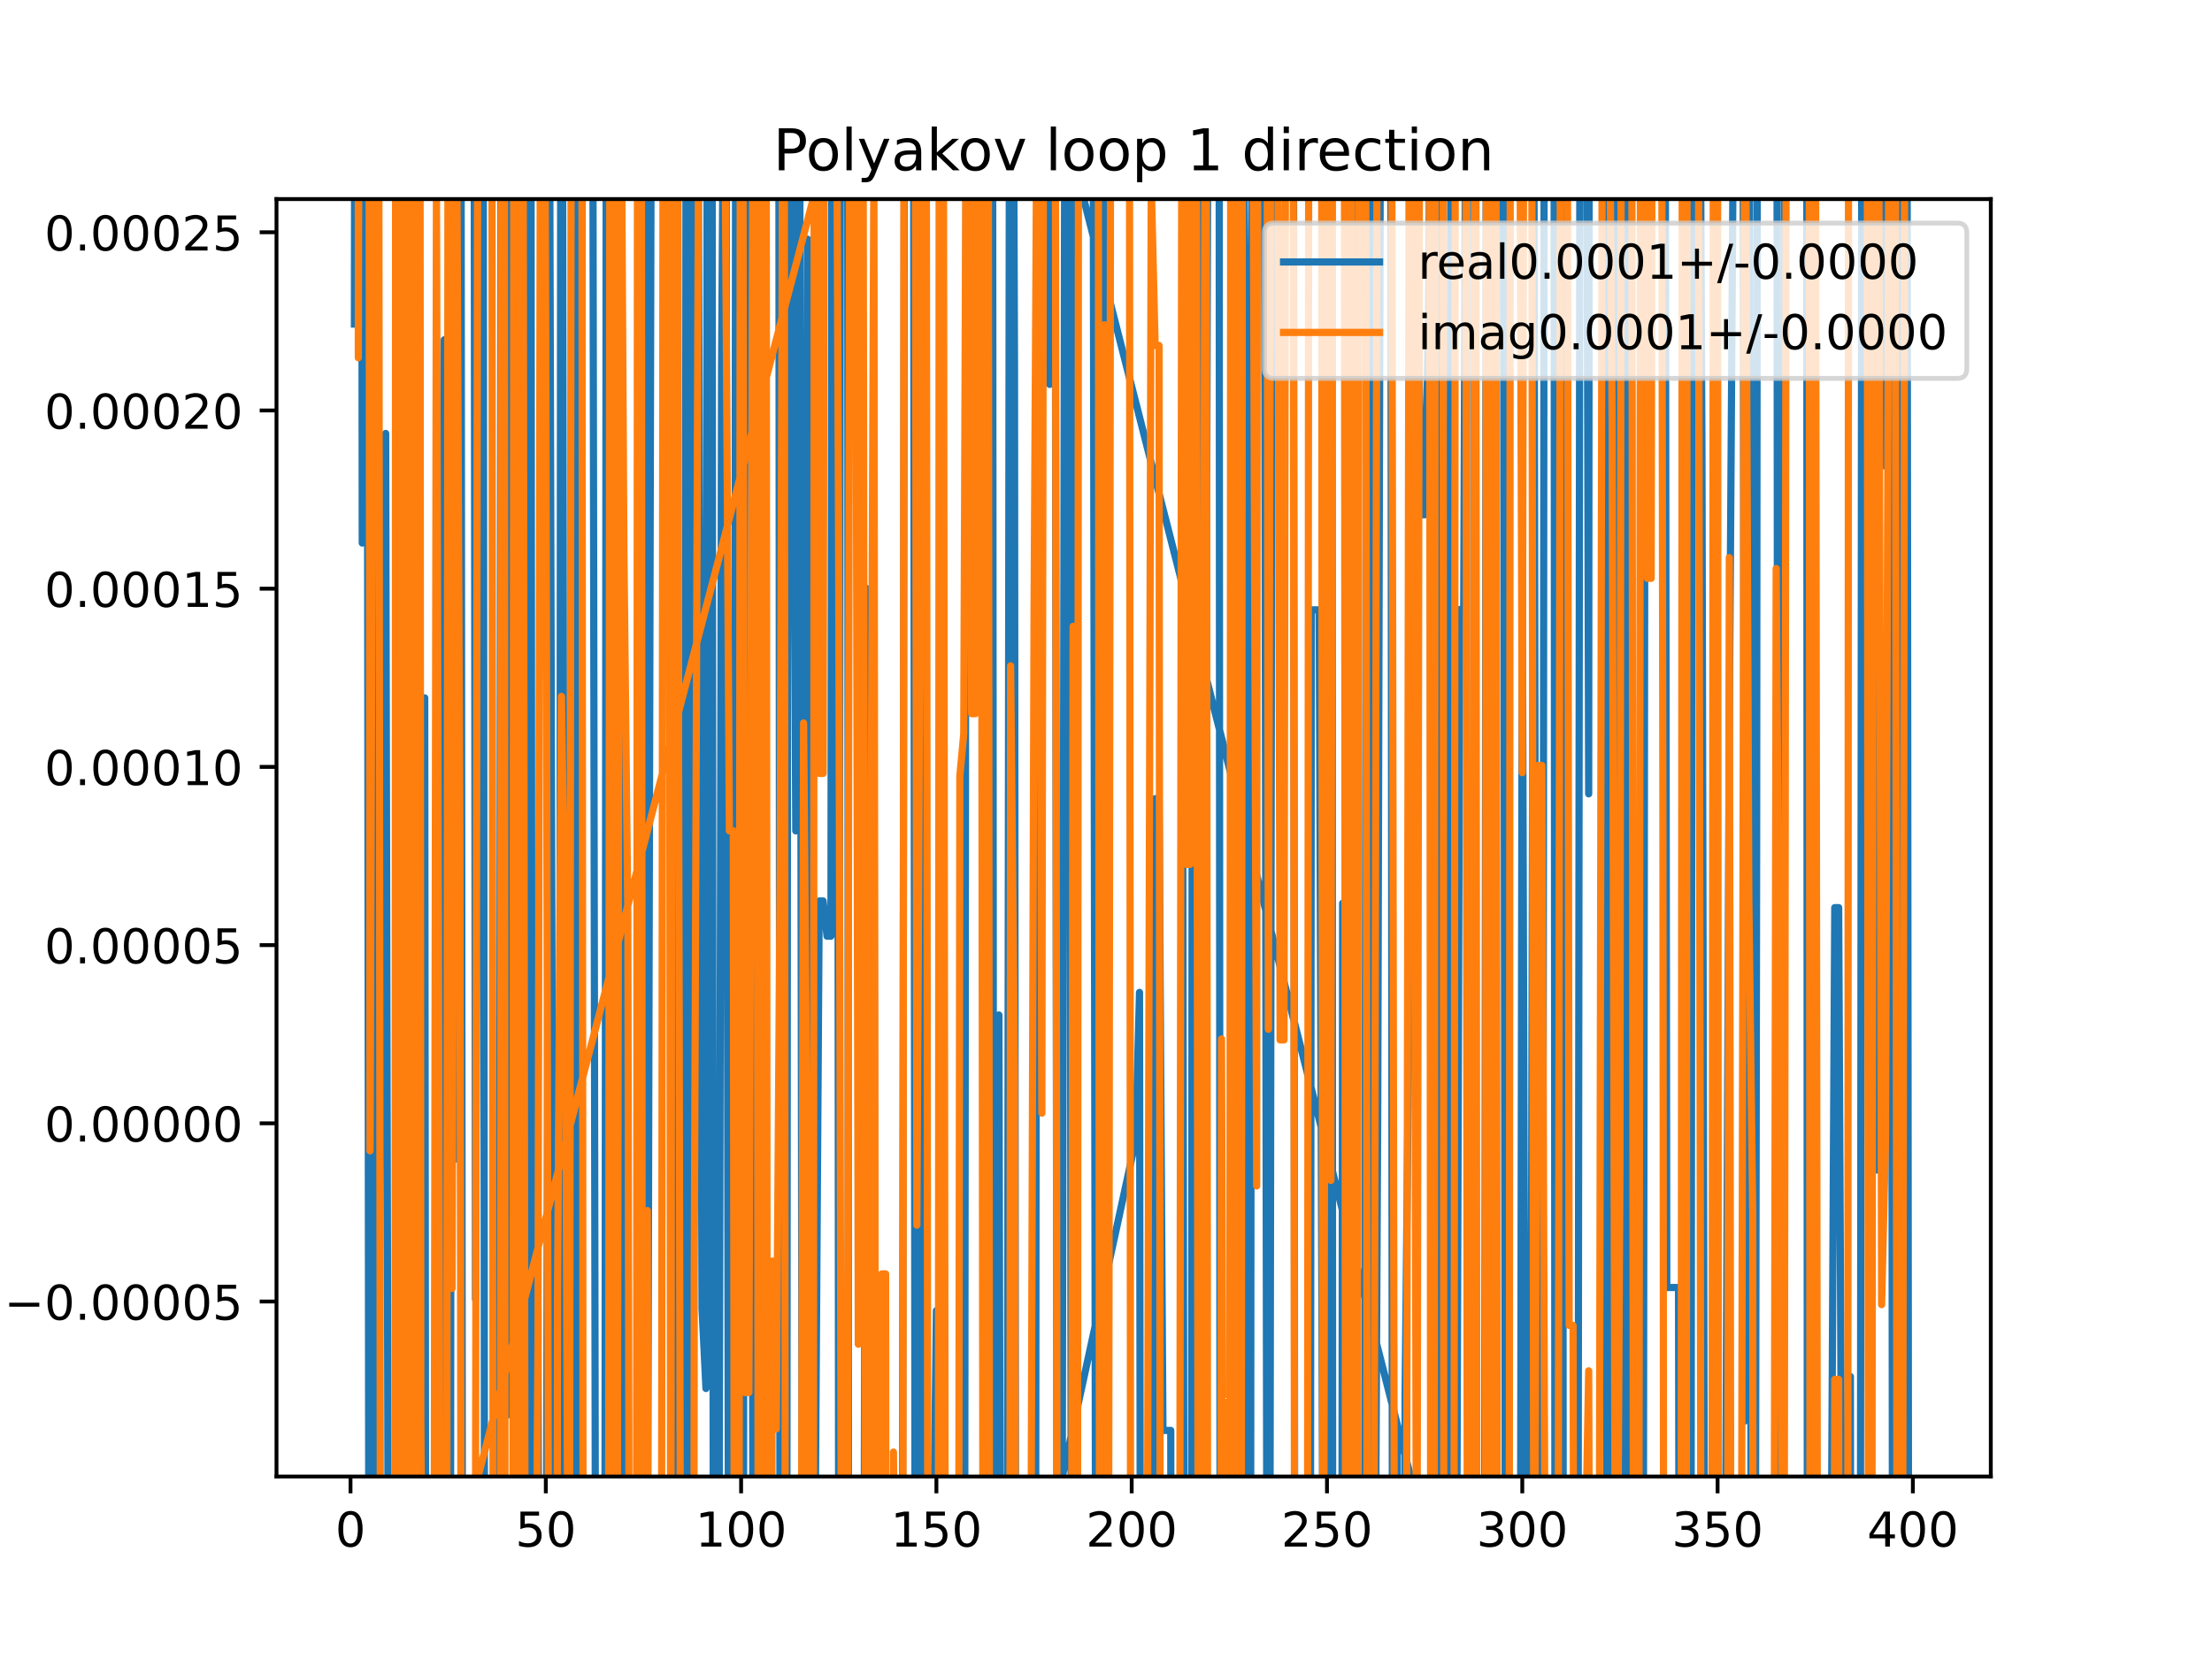 <?xml version="1.0" encoding="utf-8" standalone="no"?>
<!DOCTYPE svg PUBLIC "-//W3C//DTD SVG 1.1//EN"
  "http://www.w3.org/Graphics/SVG/1.1/DTD/svg11.dtd">
<!-- Created with matplotlib (https://matplotlib.org/) -->
<svg height="345.6pt" version="1.1" viewBox="0 0 460.8 345.6" width="460.8pt" xmlns="http://www.w3.org/2000/svg" xmlns:xlink="http://www.w3.org/1999/xlink">
 <defs>
  <style type="text/css">
*{stroke-linecap:butt;stroke-linejoin:round;}
  </style>
 </defs>
 <g id="figure_1">
  <g id="patch_1">
   <path d="M 0 345.6 
L 460.8 345.6 
L 460.8 0 
L 0 0 
z
" style="fill:#ffffff;"/>
  </g>
  <g id="axes_1">
   <g id="patch_2">
    <path d="M 57.6 307.584 
L 414.72 307.584 
L 414.72 41.472 
L 57.6 41.472 
z
" style="fill:#ffffff;"/>
   </g>
   <g id="matplotlib.axis_1">
    <g id="xtick_1">
     <g id="line2d_1">
      <defs>
       <path d="M 0 0 
L 0 3.5 
" id="mafe3b0a90d" style="stroke:#000000;stroke-width:0.8;"/>
      </defs>
      <g>
       <use style="stroke:#000000;stroke-width:0.8;" x="73.019" xlink:href="#mafe3b0a90d" y="307.584"/>
      </g>
     </g>
     <g id="text_1">
      <!-- 0 -->
      <defs>
       <path d="M 31.781 66.406 
Q 24.172 66.406 20.328 58.906 
Q 16.5 51.422 16.5 36.375 
Q 16.5 21.391 20.328 13.891 
Q 24.172 6.391 31.781 6.391 
Q 39.453 6.391 43.281 13.891 
Q 47.125 21.391 47.125 36.375 
Q 47.125 51.422 43.281 58.906 
Q 39.453 66.406 31.781 66.406 
z
M 31.781 74.219 
Q 44.047 74.219 50.516 64.516 
Q 56.984 54.828 56.984 36.375 
Q 56.984 17.969 50.516 8.266 
Q 44.047 -1.422 31.781 -1.422 
Q 19.531 -1.422 13.062 8.266 
Q 6.594 17.969 6.594 36.375 
Q 6.594 54.828 13.062 64.516 
Q 19.531 74.219 31.781 74.219 
z
" id="DejaVuSans-48"/>
      </defs>
      <g transform="translate(69.838 322.182)scale(0.1 -0.1)">
       <use xlink:href="#DejaVuSans-48"/>
      </g>
     </g>
    </g>
    <g id="xtick_2">
     <g id="line2d_2">
      <g>
       <use style="stroke:#000000;stroke-width:0.8;" x="113.703" xlink:href="#mafe3b0a90d" y="307.584"/>
      </g>
     </g>
     <g id="text_2">
      <!-- 50 -->
      <defs>
       <path d="M 10.797 72.906 
L 49.516 72.906 
L 49.516 64.594 
L 19.828 64.594 
L 19.828 46.734 
Q 21.969 47.469 24.109 47.828 
Q 26.266 48.188 28.422 48.188 
Q 40.625 48.188 47.75 41.5 
Q 54.891 34.812 54.891 23.391 
Q 54.891 11.625 47.562 5.094 
Q 40.234 -1.422 26.906 -1.422 
Q 22.312 -1.422 17.547 -0.641 
Q 12.797 0.141 7.719 1.703 
L 7.719 11.625 
Q 12.109 9.234 16.797 8.062 
Q 21.484 6.891 26.703 6.891 
Q 35.156 6.891 40.078 11.328 
Q 45.016 15.766 45.016 23.391 
Q 45.016 31 40.078 35.438 
Q 35.156 39.891 26.703 39.891 
Q 22.75 39.891 18.812 39.016 
Q 14.891 38.141 10.797 36.281 
z
" id="DejaVuSans-53"/>
      </defs>
      <g transform="translate(107.34 322.182)scale(0.1 -0.1)">
       <use xlink:href="#DejaVuSans-53"/>
       <use x="63.623" xlink:href="#DejaVuSans-48"/>
      </g>
     </g>
    </g>
    <g id="xtick_3">
     <g id="line2d_3">
      <g>
       <use style="stroke:#000000;stroke-width:0.8;" x="154.386" xlink:href="#mafe3b0a90d" y="307.584"/>
      </g>
     </g>
     <g id="text_3">
      <!-- 100 -->
      <defs>
       <path d="M 12.406 8.297 
L 28.516 8.297 
L 28.516 63.922 
L 10.984 60.406 
L 10.984 69.391 
L 28.422 72.906 
L 38.281 72.906 
L 38.281 8.297 
L 54.391 8.297 
L 54.391 0 
L 12.406 0 
z
" id="DejaVuSans-49"/>
      </defs>
      <g transform="translate(144.842 322.182)scale(0.1 -0.1)">
       <use xlink:href="#DejaVuSans-49"/>
       <use x="63.623" xlink:href="#DejaVuSans-48"/>
       <use x="127.246" xlink:href="#DejaVuSans-48"/>
      </g>
     </g>
    </g>
    <g id="xtick_4">
     <g id="line2d_4">
      <g>
       <use style="stroke:#000000;stroke-width:0.8;" x="195.07" xlink:href="#mafe3b0a90d" y="307.584"/>
      </g>
     </g>
     <g id="text_4">
      <!-- 150 -->
      <g transform="translate(185.526 322.182)scale(0.1 -0.1)">
       <use xlink:href="#DejaVuSans-49"/>
       <use x="63.623" xlink:href="#DejaVuSans-53"/>
       <use x="127.246" xlink:href="#DejaVuSans-48"/>
      </g>
     </g>
    </g>
    <g id="xtick_5">
     <g id="line2d_5">
      <g>
       <use style="stroke:#000000;stroke-width:0.8;" x="235.753" xlink:href="#mafe3b0a90d" y="307.584"/>
      </g>
     </g>
     <g id="text_5">
      <!-- 200 -->
      <defs>
       <path d="M 19.188 8.297 
L 53.609 8.297 
L 53.609 0 
L 7.328 0 
L 7.328 8.297 
Q 12.938 14.109 22.625 23.891 
Q 32.328 33.688 34.812 36.531 
Q 39.547 41.844 41.422 45.531 
Q 43.312 49.219 43.312 52.781 
Q 43.312 58.594 39.234 62.25 
Q 35.156 65.922 28.609 65.922 
Q 23.969 65.922 18.812 64.312 
Q 13.672 62.703 7.812 59.422 
L 7.812 69.391 
Q 13.766 71.781 18.938 73 
Q 24.125 74.219 28.422 74.219 
Q 39.75 74.219 46.484 68.547 
Q 53.219 62.891 53.219 53.422 
Q 53.219 48.922 51.531 44.891 
Q 49.859 40.875 45.406 35.406 
Q 44.188 33.984 37.641 27.219 
Q 31.109 20.453 19.188 8.297 
z
" id="DejaVuSans-50"/>
      </defs>
      <g transform="translate(226.209 322.182)scale(0.1 -0.1)">
       <use xlink:href="#DejaVuSans-50"/>
       <use x="63.623" xlink:href="#DejaVuSans-48"/>
       <use x="127.246" xlink:href="#DejaVuSans-48"/>
      </g>
     </g>
    </g>
    <g id="xtick_6">
     <g id="line2d_6">
      <g>
       <use style="stroke:#000000;stroke-width:0.8;" x="276.437" xlink:href="#mafe3b0a90d" y="307.584"/>
      </g>
     </g>
     <g id="text_6">
      <!-- 250 -->
      <g transform="translate(266.893 322.182)scale(0.1 -0.1)">
       <use xlink:href="#DejaVuSans-50"/>
       <use x="63.623" xlink:href="#DejaVuSans-53"/>
       <use x="127.246" xlink:href="#DejaVuSans-48"/>
      </g>
     </g>
    </g>
    <g id="xtick_7">
     <g id="line2d_7">
      <g>
       <use style="stroke:#000000;stroke-width:0.8;" x="317.12" xlink:href="#mafe3b0a90d" y="307.584"/>
      </g>
     </g>
     <g id="text_7">
      <!-- 300 -->
      <defs>
       <path d="M 40.578 39.312 
Q 47.656 37.797 51.625 33 
Q 55.609 28.219 55.609 21.188 
Q 55.609 10.406 48.188 4.484 
Q 40.766 -1.422 27.094 -1.422 
Q 22.516 -1.422 17.656 -0.516 
Q 12.797 0.391 7.625 2.203 
L 7.625 11.719 
Q 11.719 9.328 16.594 8.109 
Q 21.484 6.891 26.812 6.891 
Q 36.078 6.891 40.938 10.547 
Q 45.797 14.203 45.797 21.188 
Q 45.797 27.641 41.281 31.266 
Q 36.766 34.906 28.719 34.906 
L 20.219 34.906 
L 20.219 43.016 
L 29.109 43.016 
Q 36.375 43.016 40.234 45.922 
Q 44.094 48.828 44.094 54.297 
Q 44.094 59.906 40.109 62.906 
Q 36.141 65.922 28.719 65.922 
Q 24.656 65.922 20.016 65.031 
Q 15.375 64.156 9.812 62.312 
L 9.812 71.094 
Q 15.438 72.656 20.344 73.438 
Q 25.25 74.219 29.594 74.219 
Q 40.828 74.219 47.359 69.109 
Q 53.906 64.016 53.906 55.328 
Q 53.906 49.266 50.438 45.094 
Q 46.969 40.922 40.578 39.312 
z
" id="DejaVuSans-51"/>
      </defs>
      <g transform="translate(307.576 322.182)scale(0.1 -0.1)">
       <use xlink:href="#DejaVuSans-51"/>
       <use x="63.623" xlink:href="#DejaVuSans-48"/>
       <use x="127.246" xlink:href="#DejaVuSans-48"/>
      </g>
     </g>
    </g>
    <g id="xtick_8">
     <g id="line2d_8">
      <g>
       <use style="stroke:#000000;stroke-width:0.8;" x="357.804" xlink:href="#mafe3b0a90d" y="307.584"/>
      </g>
     </g>
     <g id="text_8">
      <!-- 350 -->
      <g transform="translate(348.26 322.182)scale(0.1 -0.1)">
       <use xlink:href="#DejaVuSans-51"/>
       <use x="63.623" xlink:href="#DejaVuSans-53"/>
       <use x="127.246" xlink:href="#DejaVuSans-48"/>
      </g>
     </g>
    </g>
    <g id="xtick_9">
     <g id="line2d_9">
      <g>
       <use style="stroke:#000000;stroke-width:0.8;" x="398.487" xlink:href="#mafe3b0a90d" y="307.584"/>
      </g>
     </g>
     <g id="text_9">
      <!-- 400 -->
      <defs>
       <path d="M 37.797 64.312 
L 12.891 25.391 
L 37.797 25.391 
z
M 35.203 72.906 
L 47.609 72.906 
L 47.609 25.391 
L 58.016 25.391 
L 58.016 17.188 
L 47.609 17.188 
L 47.609 0 
L 37.797 0 
L 37.797 17.188 
L 4.891 17.188 
L 4.891 26.703 
z
" id="DejaVuSans-52"/>
      </defs>
      <g transform="translate(388.944 322.182)scale(0.1 -0.1)">
       <use xlink:href="#DejaVuSans-52"/>
       <use x="63.623" xlink:href="#DejaVuSans-48"/>
       <use x="127.246" xlink:href="#DejaVuSans-48"/>
      </g>
     </g>
    </g>
   </g>
   <g id="matplotlib.axis_2">
    <g id="ytick_1">
     <g id="line2d_10">
      <defs>
       <path d="M 0 0 
L -3.5 0 
" id="m6a43d05a08" style="stroke:#000000;stroke-width:0.8;"/>
      </defs>
      <g>
       <use style="stroke:#000000;stroke-width:0.8;" x="57.6" xlink:href="#m6a43d05a08" y="271.129"/>
      </g>
     </g>
     <g id="text_10">
      <!-- −0.00005 -->
      <defs>
       <path d="M 10.594 35.5 
L 73.188 35.5 
L 73.188 27.203 
L 10.594 27.203 
z
" id="DejaVuSans-8722"/>
       <path d="M 10.688 12.406 
L 21 12.406 
L 21 0 
L 10.688 0 
z
" id="DejaVuSans-46"/>
      </defs>
      <g transform="translate(0.867 274.928)scale(0.1 -0.1)">
       <use xlink:href="#DejaVuSans-8722"/>
       <use x="83.789" xlink:href="#DejaVuSans-48"/>
       <use x="147.412" xlink:href="#DejaVuSans-46"/>
       <use x="179.199" xlink:href="#DejaVuSans-48"/>
       <use x="242.822" xlink:href="#DejaVuSans-48"/>
       <use x="306.445" xlink:href="#DejaVuSans-48"/>
       <use x="370.068" xlink:href="#DejaVuSans-48"/>
       <use x="433.691" xlink:href="#DejaVuSans-53"/>
      </g>
     </g>
    </g>
    <g id="ytick_2">
     <g id="line2d_11">
      <g>
       <use style="stroke:#000000;stroke-width:0.8;" x="57.6" xlink:href="#m6a43d05a08" y="234.005"/>
      </g>
     </g>
     <g id="text_11">
      <!-- 0.00000 -->
      <g transform="translate(9.247 237.804)scale(0.1 -0.1)">
       <use xlink:href="#DejaVuSans-48"/>
       <use x="63.623" xlink:href="#DejaVuSans-46"/>
       <use x="95.41" xlink:href="#DejaVuSans-48"/>
       <use x="159.033" xlink:href="#DejaVuSans-48"/>
       <use x="222.656" xlink:href="#DejaVuSans-48"/>
       <use x="286.279" xlink:href="#DejaVuSans-48"/>
       <use x="349.902" xlink:href="#DejaVuSans-48"/>
      </g>
     </g>
    </g>
    <g id="ytick_3">
     <g id="line2d_12">
      <g>
       <use style="stroke:#000000;stroke-width:0.8;" x="57.6" xlink:href="#m6a43d05a08" y="196.881"/>
      </g>
     </g>
     <g id="text_12">
      <!-- 0.00005 -->
      <g transform="translate(9.247 200.68)scale(0.1 -0.1)">
       <use xlink:href="#DejaVuSans-48"/>
       <use x="63.623" xlink:href="#DejaVuSans-46"/>
       <use x="95.41" xlink:href="#DejaVuSans-48"/>
       <use x="159.033" xlink:href="#DejaVuSans-48"/>
       <use x="222.656" xlink:href="#DejaVuSans-48"/>
       <use x="286.279" xlink:href="#DejaVuSans-48"/>
       <use x="349.902" xlink:href="#DejaVuSans-53"/>
      </g>
     </g>
    </g>
    <g id="ytick_4">
     <g id="line2d_13">
      <g>
       <use style="stroke:#000000;stroke-width:0.8;" x="57.6" xlink:href="#m6a43d05a08" y="159.757"/>
      </g>
     </g>
     <g id="text_13">
      <!-- 0.00010 -->
      <g transform="translate(9.247 163.556)scale(0.1 -0.1)">
       <use xlink:href="#DejaVuSans-48"/>
       <use x="63.623" xlink:href="#DejaVuSans-46"/>
       <use x="95.41" xlink:href="#DejaVuSans-48"/>
       <use x="159.033" xlink:href="#DejaVuSans-48"/>
       <use x="222.656" xlink:href="#DejaVuSans-48"/>
       <use x="286.279" xlink:href="#DejaVuSans-49"/>
       <use x="349.902" xlink:href="#DejaVuSans-48"/>
      </g>
     </g>
    </g>
    <g id="ytick_5">
     <g id="line2d_14">
      <g>
       <use style="stroke:#000000;stroke-width:0.8;" x="57.6" xlink:href="#m6a43d05a08" y="122.633"/>
      </g>
     </g>
     <g id="text_14">
      <!-- 0.00015 -->
      <g transform="translate(9.247 126.432)scale(0.1 -0.1)">
       <use xlink:href="#DejaVuSans-48"/>
       <use x="63.623" xlink:href="#DejaVuSans-46"/>
       <use x="95.41" xlink:href="#DejaVuSans-48"/>
       <use x="159.033" xlink:href="#DejaVuSans-48"/>
       <use x="222.656" xlink:href="#DejaVuSans-48"/>
       <use x="286.279" xlink:href="#DejaVuSans-49"/>
       <use x="349.902" xlink:href="#DejaVuSans-53"/>
      </g>
     </g>
    </g>
    <g id="ytick_6">
     <g id="line2d_15">
      <g>
       <use style="stroke:#000000;stroke-width:0.8;" x="57.6" xlink:href="#m6a43d05a08" y="85.509"/>
      </g>
     </g>
     <g id="text_15">
      <!-- 0.00020 -->
      <g transform="translate(9.247 89.308)scale(0.1 -0.1)">
       <use xlink:href="#DejaVuSans-48"/>
       <use x="63.623" xlink:href="#DejaVuSans-46"/>
       <use x="95.41" xlink:href="#DejaVuSans-48"/>
       <use x="159.033" xlink:href="#DejaVuSans-48"/>
       <use x="222.656" xlink:href="#DejaVuSans-48"/>
       <use x="286.279" xlink:href="#DejaVuSans-50"/>
       <use x="349.902" xlink:href="#DejaVuSans-48"/>
      </g>
     </g>
    </g>
    <g id="ytick_7">
     <g id="line2d_16">
      <g>
       <use style="stroke:#000000;stroke-width:0.8;" x="57.6" xlink:href="#m6a43d05a08" y="48.385"/>
      </g>
     </g>
     <g id="text_16">
      <!-- 0.00025 -->
      <g transform="translate(9.247 52.184)scale(0.1 -0.1)">
       <use xlink:href="#DejaVuSans-48"/>
       <use x="63.623" xlink:href="#DejaVuSans-46"/>
       <use x="95.41" xlink:href="#DejaVuSans-48"/>
       <use x="159.033" xlink:href="#DejaVuSans-48"/>
       <use x="222.656" xlink:href="#DejaVuSans-48"/>
       <use x="286.279" xlink:href="#DejaVuSans-50"/>
       <use x="349.902" xlink:href="#DejaVuSans-53"/>
      </g>
     </g>
    </g>
   </g>
   <g id="line2d_17">
    <path clip-path="url(#p2691bdb5c5)" d="M 73.833 67.513 
L 73.909 -1 
M 75.34 -1 
L 75.46 113.124 
L 75.81 -1 
M 76.449 -1 
L 76.85 346.6 
M 77.249 346.6 
L 77.523 -1 
M 78.333 -1 
L 78.647 346.6 
M 78.904 346.6 
L 79.528 96.664 
L 80.342 90.29 
L 80.9 346.6 
M 84.165 346.6 
L 84.41 241.513 
L 84.812 346.6 
M 85.365 346.6 
L 85.82 -1 
M 86.393 -1 
L 86.851 213.85 
L 87.665 275.052 
L 88.479 145.379 
L 88.684 346.6 
M 90.609 346.6 
L 90.92 177.203 
L 91.733 250.861 
L 92.547 70.779 
L 92.809 346.6 
M 93.84 346.6 
L 94.126 -1 
M 94.335 -1 
L 94.988 241.433 
L 95.384 -1 
M 96.031 -1 
L 96.342 346.6 
M 212.788 346.6 
L 236.567 237.632 
L 237.381 206.732 
L 237.564 346.6 
M 240.079 346.6 
L 240.635 166.38 
L 241.449 166.38 
L 242.263 297.981 
L 243.89 297.981 
L 243.963 346.6 
M 246.092 346.6 
L 246.331 135.056 
L 246.674 346.6 
M 248.197 346.6 
L 248.483 -1 
M 249.675 -1 
L 249.945 346.6 
M 251.015 346.6 
L 251.213 158.605 
L 251.691 -1 
M 253.961 -1 
L 254.166 346.6 
M 256.139 346.6 
L 256.714 -1 
M 258.606 -1 
L 259.35 59.954 
L 259.662 346.6 
M 260.518 346.6 
L 260.786 -1 
M 263.36 -1 
L 263.933 346.6 
M 264.522 346.6 
L 265.045 23.346 
L 265.859 23.346 
L 266.673 4.024 
L 267.486 4.024 
L 267.495 -1 
M 269.448 -1 
L 269.716 346.6 
M 272.976 346.6 
L 273.182 127.046 
L 274.809 127.046 
L 275.663 346.6 
M 276.746 346.6 
L 276.967 -1 
M 277.461 -1 
L 277.626 346.6 
M 279.536 346.6 
L 279.691 188.166 
L 280.238 346.6 
M 281.86 346.6 
L 282.112 -1 
M 282.168 -1 
L 282.607 346.6 
M 284.25 346.6 
L 284.716 -1 
M 285.833 -1 
L 286.157 346.6 
M 286.433 346.6 
L 287.014 229.905 
L 287.62 -1 
M 289.691 -1 
L 290.087 346.6 
M 290.9 346.6 
L 291.083 300.487 
L 291.12 346.6 
M 292.666 346.6 
L 292.71 290.326 
L 293.524 210.649 
L 294.337 210.649 
L 295.151 32.095 
L 295.965 107.235 
L 296.778 107.235 
L 297.592 66.865 
L 298.029 -1 
M 298.452 -1 
L 298.727 346.6 
M 299.663 346.6 
L 299.911 -1 
M 300.246 -1 
L 300.677 346.6 
M 301.563 346.6 
L 301.66 328.001 
L 302.284 -1 
M 302.642 -1 
L 303.226 346.6 
M 303.405 346.6 
L 304.101 126.972 
L 304.915 126.972 
L 305.383 -1 
M 306.92 -1 
L 307.158 346.6 
M 309.269 346.6 
L 309.631 -1 
M 309.893 -1 
L 310.102 346.6 
M 311.303 346.6 
L 311.425 197.575 
L 311.825 -1 
M 313.153 -1 
L 313.596 346.6 
M 316.716 346.6 
L 317.12 117.325 
L 317.813 346.6 
M 318.84 346.6 
L 319.561 34.597 
L 320.102 346.6 
M 321.348 346.6 
L 321.7 -1 
M 323.732 -1 
L 323.93 346.6 
M 324.93 346.6 
L 325.118 -1 
M 325.428 -1 
L 325.66 346.6 
M 328.727 346.6 
L 329.151 -1 
M 330.514 -1 
L 330.953 165.371 
L 331.076 -1 
M 334.525 -1 
L 334.765 346.6 
M 335.221 346.6 
L 335.407 -1 
M 336.855 -1 
L 337.037 346.6 
M 337.906 346.6 
L 338.095 -1 
M 339.263 -1 
L 339.445 346.6 
M 342.3 346.6 
L 342.344 326.509 
L 342.781 -1 
M 346.882 -1 
L 347.226 268.21 
L 349.667 268.21 
L 349.8 346.6 
M 352.267 346.6 
L 352.581 -1 
M 354.113 -1 
L 354.549 93.963 
L 355.107 346.6 
M 357.741 346.6 
L 357.804 320.149 
L 357.855 346.6 
M 359.398 346.6 
L 359.431 329.594 
L 360.245 152.027 
L 361.058 28.883 
L 361.138 -1 
M 363.084 -1 
L 363.499 296.017 
L 364.087 -1 
M 364.432 -1 
L 364.793 346.6 
M 365.66 346.6 
L 365.94 177.179 
L 366.092 -1 
M 370.166 -1 
L 370.418 346.6 
M 371.451 346.6 
L 371.796 -1 
M 376.371 -1 
L 376.505 346.6 
M 378.94 346.6 
L 378.959 341.378 
L 381.4 341.378 
L 382.214 189.072 
L 383.028 189.072 
L 383.788 346.6 
M 384.782 346.6 
L 385.469 286.752 
L 385.553 346.6 
M 387.549 346.6 
L 387.853 -1 
M 390.076 -1 
L 390.351 243.728 
L 391.164 243.728 
L 391.592 -1 
M 392.541 -1 
L 392.792 97.132 
L 393.001 -1 
M 393.896 -1 
L 394.252 346.6 
M 394.92 346.6 
L 395.233 245.623 
L 396.046 283.298 
L 396.379 -1 
M 397.263 -1 
L 397.603 346.6 
M 303.834 346.6 
L 214.896 -1 
M 98.753 -1 
L 99.057 270.639 
L 99.87 38.334 
L 100.684 38.334 
L 100.94 346.6 
M 103.043 346.6 
L 103.125 271.498 
L 103.53 346.6 
M 104.018 346.6 
L 104.383 -1 
M 105.194 -1 
L 105.566 294.91 
L 105.98 -1 
M 107.529 -1 
L 107.74 346.6 
M 109.891 346.6 
L 110.258 -1 
M 110.598 -1 
L 110.889 346.6 
M 111.96 346.6 
L 112.075 272.749 
L 112.188 346.6 
M 113.787 346.6 
L 114.516 30.306 
L 115.394 346.6 
M 116.516 346.6 
L 116.834 -1 
M 117.158 -1 
L 117.677 346.6 
M 119.352 346.6 
L 120.017 -1 
M 120.387 -1 
L 120.976 346.6 
M 121.048 346.6 
L 121.309 -1 
M 123.461 -1 
L 124.071 346.6 
M 126.008 346.6 
L 126.302 -1 
M 127.204 -1 
L 127.535 339.178 
L 127.854 -1 
M 129.464 -1 
L 129.955 346.6 
M 131.412 346.6 
L 131.603 315.858 
L 132.417 315.858 
L 132.602 346.6 
M 133.354 346.6 
L 133.763 -1 
M 134.374 -1 
L 134.855 346.6 
M 134.864 346.6 
L 135.672 14.999 
L 136.485 14.999 
L 137.299 21.335 
L 137.332 -1 
M 140.178 -1 
L 140.513 346.6 
M 142.601 346.6 
L 142.937 -1 
M 143.107 -1 
L 143.754 346.6 
M 143.831 346.6 
L 144.102 -1 
M 145.408 -1 
L 145.436 22.133 
L 146.249 272.689 
L 147.063 289.245 
L 147.328 -1 
M 148.334 -1 
L 148.599 346.6 
M 149.755 346.6 
L 150.318 76.789 
L 150.813 -1 
M 151.213 -1 
L 151.778 346.6 
M 152.877 346.6 
L 153.275 -1 
M 153.704 -1 
L 153.881 346.6 
M 154.884 346.6 
L 155.057 -1 
M 156.399 -1 
L 156.827 314.92 
L 157.641 314.92 
L 158.151 -1 
M 158.804 -1 
L 159.268 247.972 
L 159.547 -1 
M 162.235 -1 
L 162.498 346.6 
M 163.907 346.6 
L 164.15 10.446 
L 164.964 10.446 
L 165.777 173.096 
L 166.591 19.439 
L 167.155 346.6 
M 167.672 346.6 
L 168.219 49.821 
L 168.455 346.6 
M 169.811 346.6 
L 169.846 314.083 
L 170.66 187.685 
L 171.473 187.685 
L 172.287 195.024 
L 173.101 195.024 
L 173.31 -1 
M 174.417 -1 
L 174.726 346.6 
M 174.73 346.6 
L 175.08 -1 
M 176.581 -1 
L 176.752 346.6 
M 179.985 346.6 
L 180.424 122.532 
L 180.828 346.6 
M 181.669 346.6 
L 182.051 146.175 
L 182.376 346.6 
M 185.305 346.6 
L 185.306 346.342 
L 185.306 346.6 
M 187.987 346.6 
L 188.424 -1 
M 190.295 -1 
L 190.641 346.6 
M 191.372 346.6 
L 191.728 -1 
M 191.934 -1 
L 192.426 346.6 
M 194.249 346.6 
L 194.256 342.54 
L 195.07 273.027 
L 195.319 346.6 
M 200.949 346.6 
L 201.291 -1 
M 205.262 -1 
L 205.647 177.962 
L 205.885 -1 
M 206.77 -1 
L 207.019 346.6 
M 207.865 346.6 
L 208.088 211.442 
L 208.411 346.6 
M 209.825 346.6 
L 210.311 -1 
M 211.073 -1 
L 211.343 76.864 
L 211.563 346.6 
M 215.732 346.6 
L 216.046 -1 
M 218.289 -1 
L 218.666 80.081 
L 218.862 -1 
M 219.791 -1 
L 220.213 346.6 
M 221.224 346.6 
L 221.843 -1 
M 222.784 -1 
L 223.18 346.6 
M 223.777 346.6 
L 224.023 -1 
M 227.691 -1 
L 228.253 346.6 
M 228.535 346.6 
L 228.867 -1 
M 229.572 -1 
L 229.861 346.6 
M 230.501 346.6 
L 231.161 -1 
M 233.267 -1 
L 233.312 29.294 
L 233.391 -1 
M 235.663 -1 
L 235.753 34.062 
L 235.753 34.062 
" style="fill:none;stroke:#1f77b4;stroke-linecap:square;stroke-width:1.5;"/>
   </g>
   <g id="line2d_18">
    <path clip-path="url(#p2691bdb5c5)" d="M 74.633 -1 
L 74.646 74.528 
L 74.798 -1 
M 76.87 -1 
L 77.087 239.736 
L 77.908 -1 
M 78.89 -1 
L 79.258 346.6 
M 82.283 346.6 
L 82.423 -1 
M 83.223 -1 
L 83.394 346.6 
M 84.086 346.6 
L 84.41 72.712 
L 84.938 -1 
M 85.267 -1 
L 85.641 346.6 
M 86.202 346.6 
L 86.356 -1 
M 87.494 -1 
L 87.665 295.597 
L 87.982 346.6 
M 90.412 346.6 
L 90.92 37.607 
L 91.723 346.6 
M 93.067 346.6 
L 93.338 -1 
M 93.44 -1 
L 94.174 268.409 
L 94.97 -1 
M 95.016 -1 
L 95.802 174.686 
L 96.062 346.6 
M 236.072 346.6 
L 236.567 344.845 
L 236.679 346.6 
M 238.99 346.6 
L 239.008 334.165 
L 239.822 37.763 
L 240.635 71.975 
L 241.449 71.975 
L 241.697 346.6 
M 245.747 346.6 
L 246.218 -1 
M 246.587 -1 
L 247.145 180.063 
L 247.958 180.063 
L 248.225 -1 
M 249.203 -1 
L 249.586 328.268 
L 250.399 319.146 
L 251.07 -1 
M 251.274 -1 
L 251.583 346.6 
M 254.279 346.6 
L 254.468 216.442 
L 254.901 346.6 
M 256.184 346.6 
L 256.396 -1 
M 257.38 -1 
L 257.575 346.6 
M 258.57 346.6 
L 258.833 -1 
M 260.966 -1 
L 260.977 6 
L 261.791 247.06 
L 261.936 -1 
M 263.955 -1 
L 264.232 214.417 
L 264.763 -1 
M 266.139 -1 
L 266.673 216.638 
L 267.486 216.638 
L 267.832 -1 
M 269.388 -1 
L 269.68 346.6 
M 272.372 346.6 
L 272.646 -1 
M 275.306 -1 
L 275.561 346.6 
M 275.752 346.6 
L 276.282 -1 
M 276.673 -1 
L 277.25 245.913 
L 277.595 -1 
M 280.052 -1 
L 280.302 346.6 
M 280.761 346.6 
L 281.076 -1 
M 281.499 -1 
L 281.733 346.6 
M 282.702 346.6 
L 283.137 -1 
M 284.421 -1 
L 284.573 69.215 
L 284.794 346.6 
M 286.2 346.6 
L 286.201 345.736 
L 286.93 -1 
M 289.883 -1 
L 290.494 346.6 
M 292.978 346.6 
L 293.524 39.976 
L 294.337 39.976 
L 295.109 346.6 
M 295.178 346.6 
L 295.734 -1 
M 297.792 -1 
L 298.047 346.6 
M 298.762 346.6 
L 299.015 -1 
M 300.614 -1 
L 300.78 346.6 
M 302.882 346.6 
L 303.184 -1 
M 305.355 -1 
L 305.678 346.6 
M 306.784 346.6 
L 307.194 -1 
M 307.442 -1 
L 307.659 346.6 
M 309.444 346.6 
L 309.641 -1 
M 310.069 -1 
L 310.411 346.6 
M 310.816 346.6 
L 311.166 -1 
M 311.627 -1 
L 311.901 346.6 
M 314.402 346.6 
L 314.635 -1 
M 316.543 -1 
L 317.12 160.953 
L 317.45 -1 
M 319.067 -1 
L 319.534 346.6 
M 319.641 346.6 
L 320.375 159.456 
L 321.189 159.456 
L 321.938 346.6 
M 324.579 346.6 
L 325.093 -1 
M 326.485 -1 
L 326.884 276.108 
L 327.698 276.108 
L 327.83 346.6 
M 329.292 346.6 
L 329.325 331.246 
L 330.139 331.246 
L 330.953 285.569 
L 331.155 346.6 
M 333.128 346.6 
L 333.821 -1 
M 335.131 -1 
L 335.835 87.667 
L 336.516 346.6 
M 336.914 346.6 
L 337.462 243.061 
L 337.741 -1 
M 339.923 -1 
L 340.276 346.6 
M 341.37 346.6 
L 341.53 240.621 
L 341.765 -1 
M 343.02 -1 
L 343.158 120.474 
L 343.971 120.474 
L 344.188 -1 
M 346.137 -1 
L 346.412 170.289 
L 346.571 346.6 
M 350.205 346.6 
L 350.461 -1 
M 350.542 -1 
L 351.294 330.722 
L 351.463 -1 
M 353.783 -1 
L 354.35 346.6 
M 356.633 346.6 
L 356.938 -1 
M 357.568 -1 
L 357.804 23.466 
L 357.978 346.6 
M 359.872 346.6 
L 360.245 116.163 
L 360.587 346.6 
M 362.753 346.6 
L 363.474 -1 
M 363.55 -1 
L 364.313 187.218 
L 365.127 252.943 
L 365.194 346.6 
M 369.567 346.6 
L 370.009 118.437 
L 370.822 233.817 
L 371.494 346.6 
M 371.667 346.6 
L 372.122 -1 
M 376.906 -1 
L 377.05 346.6 
M 377.857 346.6 
L 378.125 -1 
M 378.179 -1 
L 378.613 346.6 
M 382.071 346.6 
L 382.214 287.346 
L 383.028 287.346 
L 383.103 346.6 
M 384.926 346.6 
L 385.089 -1 
M 388.973 -1 
L 389.229 346.6 
M 389.947 346.6 
L 390.288 -1 
M 391.318 -1 
L 391.978 271.782 
L 392.792 236.802 
L 393.587 -1 
M 394.773 -1 
L 395.197 346.6 
M 396.345 346.6 
L 396.806 -1 
M 180.537 -1 
L 98.243 312.694 
L 99.057 318.701 
L 99.551 -1 
M 102.463 -1 
L 102.734 346.6 
M 104.302 346.6 
L 104.444 -1 
M 105.068 -1 
L 105.214 346.6 
M 106.855 346.6 
L 107.028 -1 
M 107.495 -1 
L 107.813 346.6 
M 108.267 346.6 
L 108.692 -1 
M 108.954 -1 
L 109.395 346.6 
M 111.626 346.6 
L 112.075 279.131 
L 112.612 -1 
M 113.425 -1 
L 113.703 73.823 
L 114.299 346.6 
M 116.048 346.6 
L 116.144 269.633 
L 116.957 145.076 
L 117.771 200.635 
L 118.371 346.6 
M 118.639 346.6 
L 119.002 -1 
M 121.208 -1 
L 121.476 346.6 
M 126.773 346.6 
L 127.059 -1 
M 127.979 -1 
L 128.247 346.6 
M 128.561 346.6 
L 129.123 -1 
M 129.304 -1 
L 129.976 114.863 
L 130.79 190.417 
L 131.096 346.6 
M 132.588 346.6 
L 132.818 -1 
M 133.609 -1 
L 133.819 346.6 
M 134.693 346.6 
L 134.858 252.193 
L 134.965 346.6 
M 137.798 346.6 
L 138.145 -1 
M 139.355 -1 
L 139.723 346.6 
M 139.754 346.6 
L 140.059 -1 
M 141.188 -1 
L 141.367 158.455 
L 141.774 346.6 
M 144.551 346.6 
L 144.622 265.494 
L 145.638 -1 
M 151.016 -1 
L 151.131 41.868 
L 151.945 173.076 
L 152.759 173.076 
L 152.969 346.6 
M 153.958 346.6 
L 154.228 -1 
M 154.722 -1 
L 155.2 290.089 
L 156.013 290.089 
L 156.827 37.601 
L 157.641 37.601 
L 157.963 346.6 
M 158.746 346.6 
L 158.96 -1 
M 159.605 -1 
L 159.84 346.6 
M 160.74 346.6 
L 160.895 262.696 
L 161.709 297.689 
L 162.523 180.513 
L 163.137 -1 
M 163.373 -1 
L 163.588 346.6 
M 166.908 346.6 
L 167.405 150.608 
L 168.219 251.797 
L 168.307 346.6 
M 169.438 346.6 
L 169.62 -1 
M 170.437 -1 
L 170.66 161.114 
L 171.473 161.114 
L 171.74 -1 
M 174.223 -1 
L 174.728 121.395 
L 175.318 346.6 
M 176.49 346.6 
L 177.04 -1 
M 178.194 -1 
L 178.796 280.018 
L 179.394 -1 
M 179.764 -1 
L 180.291 346.6 
M 180.772 346.6 
L 182.051 32.512 
L 182.367 346.6 
M 183.563 346.6 
L 183.678 265.378 
L 184.492 265.378 
L 184.56 346.6 
M 186.081 346.6 
L 186.119 302.493 
L 186.516 346.6 
M 188.087 346.6 
L 188.318 -1 
M 190.665 -1 
L 191.001 255.217 
L 191.815 96.448 
L 192.006 -1 
M 192.946 -1 
L 193.294 346.6 
M 195.478 346.6 
L 195.662 -1 
M 196.507 -1 
L 196.919 346.6 
M 199.703 346.6 
L 199.952 161.622 
L 200.765 152.903 
L 201.339 -1 
M 201.824 -1 
L 202.393 148.668 
L 203.206 148.668 
L 203.485 -1 
M 204.366 -1 
L 204.785 346.6 
M 204.882 346.6 
L 205.298 -1 
M 205.872 -1 
L 206.139 346.6 
M 210.37 346.6 
L 210.529 138.701 
L 211.343 223.556 
L 211.526 346.6 
M 214.71 346.6 
L 215.411 127.485 
L 216.126 -1 
M 216.283 -1 
L 217.039 231.89 
L 217.411 -1 
M 219.83 -1 
L 220.231 346.6 
M 223.239 346.6 
L 223.548 130.48 
L 224.022 346.6 
M 224.46 346.6 
L 224.679 -1 
M 228.781 -1 
L 229.061 346.6 
M 229.609 346.6 
L 230.057 67.658 
L 230.772 346.6 
M 230.923 346.6 
L 231.383 -1 
M 235.276 -1 
L 235.528 346.6 
L 235.528 346.6 
" style="fill:none;stroke:#ff7f0e;stroke-linecap:square;stroke-width:1.5;"/>
   </g>
   <g id="patch_3">
    <path d="M 57.6 307.584 
L 57.6 41.472 
" style="fill:none;stroke:#000000;stroke-linecap:square;stroke-linejoin:miter;stroke-width:0.8;"/>
   </g>
   <g id="patch_4">
    <path d="M 414.72 307.584 
L 414.72 41.472 
" style="fill:none;stroke:#000000;stroke-linecap:square;stroke-linejoin:miter;stroke-width:0.8;"/>
   </g>
   <g id="patch_5">
    <path d="M 57.6 307.584 
L 414.72 307.584 
" style="fill:none;stroke:#000000;stroke-linecap:square;stroke-linejoin:miter;stroke-width:0.8;"/>
   </g>
   <g id="patch_6">
    <path d="M 57.6 41.472 
L 414.72 41.472 
" style="fill:none;stroke:#000000;stroke-linecap:square;stroke-linejoin:miter;stroke-width:0.8;"/>
   </g>
   <g id="text_17">
    <!-- Polyakov loop 1 direction -->
    <defs>
     <path d="M 19.672 64.797 
L 19.672 37.406 
L 32.078 37.406 
Q 38.969 37.406 42.719 40.969 
Q 46.484 44.531 46.484 51.125 
Q 46.484 57.672 42.719 61.234 
Q 38.969 64.797 32.078 64.797 
z
M 9.812 72.906 
L 32.078 72.906 
Q 44.344 72.906 50.609 67.359 
Q 56.891 61.812 56.891 51.125 
Q 56.891 40.328 50.609 34.812 
Q 44.344 29.297 32.078 29.297 
L 19.672 29.297 
L 19.672 0 
L 9.812 0 
z
" id="DejaVuSans-80"/>
     <path d="M 30.609 48.391 
Q 23.391 48.391 19.188 42.75 
Q 14.984 37.109 14.984 27.297 
Q 14.984 17.484 19.156 11.844 
Q 23.344 6.203 30.609 6.203 
Q 37.797 6.203 41.984 11.859 
Q 46.188 17.531 46.188 27.297 
Q 46.188 37.016 41.984 42.703 
Q 37.797 48.391 30.609 48.391 
z
M 30.609 56 
Q 42.328 56 49.016 48.375 
Q 55.719 40.766 55.719 27.297 
Q 55.719 13.875 49.016 6.219 
Q 42.328 -1.422 30.609 -1.422 
Q 18.844 -1.422 12.172 6.219 
Q 5.516 13.875 5.516 27.297 
Q 5.516 40.766 12.172 48.375 
Q 18.844 56 30.609 56 
z
" id="DejaVuSans-111"/>
     <path d="M 9.422 75.984 
L 18.406 75.984 
L 18.406 0 
L 9.422 0 
z
" id="DejaVuSans-108"/>
     <path d="M 32.172 -5.078 
Q 28.375 -14.844 24.75 -17.812 
Q 21.141 -20.797 15.094 -20.797 
L 7.906 -20.797 
L 7.906 -13.281 
L 13.188 -13.281 
Q 16.891 -13.281 18.938 -11.516 
Q 21 -9.766 23.484 -3.219 
L 25.094 0.875 
L 2.984 54.688 
L 12.5 54.688 
L 29.594 11.922 
L 46.688 54.688 
L 56.203 54.688 
z
" id="DejaVuSans-121"/>
     <path d="M 34.281 27.484 
Q 23.391 27.484 19.188 25 
Q 14.984 22.516 14.984 16.5 
Q 14.984 11.719 18.141 8.906 
Q 21.297 6.109 26.703 6.109 
Q 34.188 6.109 38.703 11.406 
Q 43.219 16.703 43.219 25.484 
L 43.219 27.484 
z
M 52.203 31.203 
L 52.203 0 
L 43.219 0 
L 43.219 8.297 
Q 40.141 3.328 35.547 0.953 
Q 30.953 -1.422 24.312 -1.422 
Q 15.922 -1.422 10.953 3.297 
Q 6 8.016 6 15.922 
Q 6 25.141 12.172 29.828 
Q 18.359 34.516 30.609 34.516 
L 43.219 34.516 
L 43.219 35.406 
Q 43.219 41.609 39.141 45 
Q 35.062 48.391 27.688 48.391 
Q 23 48.391 18.547 47.266 
Q 14.109 46.141 10.016 43.891 
L 10.016 52.203 
Q 14.938 54.109 19.578 55.047 
Q 24.219 56 28.609 56 
Q 40.484 56 46.344 49.844 
Q 52.203 43.703 52.203 31.203 
z
" id="DejaVuSans-97"/>
     <path d="M 9.078 75.984 
L 18.109 75.984 
L 18.109 31.109 
L 44.922 54.688 
L 56.391 54.688 
L 27.391 29.109 
L 57.625 0 
L 45.906 0 
L 18.109 26.703 
L 18.109 0 
L 9.078 0 
z
" id="DejaVuSans-107"/>
     <path d="M 2.984 54.688 
L 12.5 54.688 
L 29.594 8.797 
L 46.688 54.688 
L 56.203 54.688 
L 35.688 0 
L 23.484 0 
z
" id="DejaVuSans-118"/>
     <path id="DejaVuSans-32"/>
     <path d="M 18.109 8.203 
L 18.109 -20.797 
L 9.078 -20.797 
L 9.078 54.688 
L 18.109 54.688 
L 18.109 46.391 
Q 20.953 51.266 25.266 53.625 
Q 29.594 56 35.594 56 
Q 45.562 56 51.781 48.094 
Q 58.016 40.188 58.016 27.297 
Q 58.016 14.406 51.781 6.484 
Q 45.562 -1.422 35.594 -1.422 
Q 29.594 -1.422 25.266 0.953 
Q 20.953 3.328 18.109 8.203 
z
M 48.688 27.297 
Q 48.688 37.203 44.609 42.844 
Q 40.531 48.484 33.406 48.484 
Q 26.266 48.484 22.188 42.844 
Q 18.109 37.203 18.109 27.297 
Q 18.109 17.391 22.188 11.75 
Q 26.266 6.109 33.406 6.109 
Q 40.531 6.109 44.609 11.75 
Q 48.688 17.391 48.688 27.297 
z
" id="DejaVuSans-112"/>
     <path d="M 45.406 46.391 
L 45.406 75.984 
L 54.391 75.984 
L 54.391 0 
L 45.406 0 
L 45.406 8.203 
Q 42.578 3.328 38.25 0.953 
Q 33.938 -1.422 27.875 -1.422 
Q 17.969 -1.422 11.734 6.484 
Q 5.516 14.406 5.516 27.297 
Q 5.516 40.188 11.734 48.094 
Q 17.969 56 27.875 56 
Q 33.938 56 38.25 53.625 
Q 42.578 51.266 45.406 46.391 
z
M 14.797 27.297 
Q 14.797 17.391 18.875 11.75 
Q 22.953 6.109 30.078 6.109 
Q 37.203 6.109 41.297 11.75 
Q 45.406 17.391 45.406 27.297 
Q 45.406 37.203 41.297 42.844 
Q 37.203 48.484 30.078 48.484 
Q 22.953 48.484 18.875 42.844 
Q 14.797 37.203 14.797 27.297 
z
" id="DejaVuSans-100"/>
     <path d="M 9.422 54.688 
L 18.406 54.688 
L 18.406 0 
L 9.422 0 
z
M 9.422 75.984 
L 18.406 75.984 
L 18.406 64.594 
L 9.422 64.594 
z
" id="DejaVuSans-105"/>
     <path d="M 41.109 46.297 
Q 39.594 47.172 37.812 47.578 
Q 36.031 48 33.891 48 
Q 26.266 48 22.188 43.047 
Q 18.109 38.094 18.109 28.812 
L 18.109 0 
L 9.078 0 
L 9.078 54.688 
L 18.109 54.688 
L 18.109 46.188 
Q 20.953 51.172 25.484 53.578 
Q 30.031 56 36.531 56 
Q 37.453 56 38.578 55.875 
Q 39.703 55.766 41.062 55.516 
z
" id="DejaVuSans-114"/>
     <path d="M 56.203 29.594 
L 56.203 25.203 
L 14.891 25.203 
Q 15.484 15.922 20.484 11.062 
Q 25.484 6.203 34.422 6.203 
Q 39.594 6.203 44.453 7.469 
Q 49.312 8.734 54.109 11.281 
L 54.109 2.781 
Q 49.266 0.734 44.188 -0.344 
Q 39.109 -1.422 33.891 -1.422 
Q 20.797 -1.422 13.156 6.188 
Q 5.516 13.812 5.516 26.812 
Q 5.516 40.234 12.766 48.109 
Q 20.016 56 32.328 56 
Q 43.359 56 49.781 48.891 
Q 56.203 41.797 56.203 29.594 
z
M 47.219 32.234 
Q 47.125 39.594 43.094 43.984 
Q 39.062 48.391 32.422 48.391 
Q 24.906 48.391 20.391 44.141 
Q 15.875 39.891 15.188 32.172 
z
" id="DejaVuSans-101"/>
     <path d="M 48.781 52.594 
L 48.781 44.188 
Q 44.969 46.297 41.141 47.344 
Q 37.312 48.391 33.406 48.391 
Q 24.656 48.391 19.812 42.844 
Q 14.984 37.312 14.984 27.297 
Q 14.984 17.281 19.812 11.734 
Q 24.656 6.203 33.406 6.203 
Q 37.312 6.203 41.141 7.25 
Q 44.969 8.297 48.781 10.406 
L 48.781 2.094 
Q 45.016 0.344 40.984 -0.531 
Q 36.969 -1.422 32.422 -1.422 
Q 20.062 -1.422 12.781 6.344 
Q 5.516 14.109 5.516 27.297 
Q 5.516 40.672 12.859 48.328 
Q 20.219 56 33.016 56 
Q 37.156 56 41.109 55.141 
Q 45.062 54.297 48.781 52.594 
z
" id="DejaVuSans-99"/>
     <path d="M 18.312 70.219 
L 18.312 54.688 
L 36.812 54.688 
L 36.812 47.703 
L 18.312 47.703 
L 18.312 18.016 
Q 18.312 11.328 20.141 9.422 
Q 21.969 7.516 27.594 7.516 
L 36.812 7.516 
L 36.812 0 
L 27.594 0 
Q 17.188 0 13.234 3.875 
Q 9.281 7.766 9.281 18.016 
L 9.281 47.703 
L 2.688 47.703 
L 2.688 54.688 
L 9.281 54.688 
L 9.281 70.219 
z
" id="DejaVuSans-116"/>
     <path d="M 54.891 33.016 
L 54.891 0 
L 45.906 0 
L 45.906 32.719 
Q 45.906 40.484 42.875 44.328 
Q 39.844 48.188 33.797 48.188 
Q 26.516 48.188 22.312 43.547 
Q 18.109 38.922 18.109 30.906 
L 18.109 0 
L 9.078 0 
L 9.078 54.688 
L 18.109 54.688 
L 18.109 46.188 
Q 21.344 51.125 25.703 53.562 
Q 30.078 56 35.797 56 
Q 45.219 56 50.047 50.172 
Q 54.891 44.344 54.891 33.016 
z
" id="DejaVuSans-110"/>
    </defs>
    <g transform="translate(161.066 35.472)scale(0.12 -0.12)">
     <use xlink:href="#DejaVuSans-80"/>
     <use x="56.678" xlink:href="#DejaVuSans-111"/>
     <use x="117.859" xlink:href="#DejaVuSans-108"/>
     <use x="145.643" xlink:href="#DejaVuSans-121"/>
     <use x="204.822" xlink:href="#DejaVuSans-97"/>
     <use x="266.102" xlink:href="#DejaVuSans-107"/>
     <use x="320.387" xlink:href="#DejaVuSans-111"/>
     <use x="381.568" xlink:href="#DejaVuSans-118"/>
     <use x="440.748" xlink:href="#DejaVuSans-32"/>
     <use x="472.535" xlink:href="#DejaVuSans-108"/>
     <use x="500.318" xlink:href="#DejaVuSans-111"/>
     <use x="561.5" xlink:href="#DejaVuSans-111"/>
     <use x="622.682" xlink:href="#DejaVuSans-112"/>
     <use x="686.158" xlink:href="#DejaVuSans-32"/>
     <use x="717.945" xlink:href="#DejaVuSans-49"/>
     <use x="781.568" xlink:href="#DejaVuSans-32"/>
     <use x="813.355" xlink:href="#DejaVuSans-100"/>
     <use x="876.832" xlink:href="#DejaVuSans-105"/>
     <use x="904.615" xlink:href="#DejaVuSans-114"/>
     <use x="943.479" xlink:href="#DejaVuSans-101"/>
     <use x="1005.002" xlink:href="#DejaVuSans-99"/>
     <use x="1059.982" xlink:href="#DejaVuSans-116"/>
     <use x="1099.191" xlink:href="#DejaVuSans-105"/>
     <use x="1126.975" xlink:href="#DejaVuSans-111"/>
     <use x="1188.156" xlink:href="#DejaVuSans-110"/>
    </g>
   </g>
   <g id="legend_1">
    <g id="patch_7">
     <path d="M 265.387 78.828 
L 407.72 78.828 
Q 409.72 78.828 409.72 76.828 
L 409.72 48.472 
Q 409.72 46.472 407.72 46.472 
L 265.387 46.472 
Q 263.387 46.472 263.387 48.472 
L 263.387 76.828 
Q 263.387 78.828 265.387 78.828 
z
" style="fill:#ffffff;opacity:0.8;stroke:#cccccc;stroke-linejoin:miter;"/>
    </g>
    <g id="line2d_19">
     <path d="M 267.387 54.57 
L 287.387 54.57 
" style="fill:none;stroke:#1f77b4;stroke-linecap:square;stroke-width:1.5;"/>
    </g>
    <g id="line2d_20"/>
    <g id="text_18">
     <!-- real0.0001+/-0.0000 -->
     <defs>
      <path d="M 46 62.703 
L 46 35.5 
L 73.188 35.5 
L 73.188 27.203 
L 46 27.203 
L 46 0 
L 37.797 0 
L 37.797 27.203 
L 10.594 27.203 
L 10.594 35.5 
L 37.797 35.5 
L 37.797 62.703 
z
" id="DejaVuSans-43"/>
      <path d="M 25.391 72.906 
L 33.688 72.906 
L 8.297 -9.281 
L 0 -9.281 
z
" id="DejaVuSans-47"/>
      <path d="M 4.891 31.391 
L 31.203 31.391 
L 31.203 23.391 
L 4.891 23.391 
z
" id="DejaVuSans-45"/>
     </defs>
     <g transform="translate(295.387 58.07)scale(0.1 -0.1)">
      <use xlink:href="#DejaVuSans-114"/>
      <use x="38.863" xlink:href="#DejaVuSans-101"/>
      <use x="100.387" xlink:href="#DejaVuSans-97"/>
      <use x="161.666" xlink:href="#DejaVuSans-108"/>
      <use x="189.449" xlink:href="#DejaVuSans-48"/>
      <use x="253.072" xlink:href="#DejaVuSans-46"/>
      <use x="284.859" xlink:href="#DejaVuSans-48"/>
      <use x="348.482" xlink:href="#DejaVuSans-48"/>
      <use x="412.105" xlink:href="#DejaVuSans-48"/>
      <use x="475.729" xlink:href="#DejaVuSans-49"/>
      <use x="539.352" xlink:href="#DejaVuSans-43"/>
      <use x="623.141" xlink:href="#DejaVuSans-47"/>
      <use x="656.832" xlink:href="#DejaVuSans-45"/>
      <use x="692.916" xlink:href="#DejaVuSans-48"/>
      <use x="756.539" xlink:href="#DejaVuSans-46"/>
      <use x="788.326" xlink:href="#DejaVuSans-48"/>
      <use x="851.949" xlink:href="#DejaVuSans-48"/>
      <use x="915.572" xlink:href="#DejaVuSans-48"/>
      <use x="979.195" xlink:href="#DejaVuSans-48"/>
     </g>
    </g>
    <g id="line2d_21">
     <path d="M 267.387 69.249 
L 287.387 69.249 
" style="fill:none;stroke:#ff7f0e;stroke-linecap:square;stroke-width:1.5;"/>
    </g>
    <g id="line2d_22"/>
    <g id="text_19">
     <!-- imag0.0001+/-0.0000 -->
     <defs>
      <path d="M 52 44.188 
Q 55.375 50.25 60.062 53.125 
Q 64.75 56 71.094 56 
Q 79.641 56 84.281 50.016 
Q 88.922 44.047 88.922 33.016 
L 88.922 0 
L 79.891 0 
L 79.891 32.719 
Q 79.891 40.578 77.094 44.375 
Q 74.312 48.188 68.609 48.188 
Q 61.625 48.188 57.562 43.547 
Q 53.516 38.922 53.516 30.906 
L 53.516 0 
L 44.484 0 
L 44.484 32.719 
Q 44.484 40.625 41.703 44.406 
Q 38.922 48.188 33.109 48.188 
Q 26.219 48.188 22.156 43.531 
Q 18.109 38.875 18.109 30.906 
L 18.109 0 
L 9.078 0 
L 9.078 54.688 
L 18.109 54.688 
L 18.109 46.188 
Q 21.188 51.219 25.484 53.609 
Q 29.781 56 35.688 56 
Q 41.656 56 45.828 52.969 
Q 50 49.953 52 44.188 
z
" id="DejaVuSans-109"/>
      <path d="M 45.406 27.984 
Q 45.406 37.75 41.375 43.109 
Q 37.359 48.484 30.078 48.484 
Q 22.859 48.484 18.828 43.109 
Q 14.797 37.75 14.797 27.984 
Q 14.797 18.266 18.828 12.891 
Q 22.859 7.516 30.078 7.516 
Q 37.359 7.516 41.375 12.891 
Q 45.406 18.266 45.406 27.984 
z
M 54.391 6.781 
Q 54.391 -7.172 48.188 -13.984 
Q 42 -20.797 29.203 -20.797 
Q 24.469 -20.797 20.266 -20.094 
Q 16.062 -19.391 12.109 -17.922 
L 12.109 -9.188 
Q 16.062 -11.328 19.922 -12.344 
Q 23.781 -13.375 27.781 -13.375 
Q 36.625 -13.375 41.016 -8.766 
Q 45.406 -4.156 45.406 5.172 
L 45.406 9.625 
Q 42.625 4.781 38.281 2.391 
Q 33.938 0 27.875 0 
Q 17.828 0 11.672 7.656 
Q 5.516 15.328 5.516 27.984 
Q 5.516 40.672 11.672 48.328 
Q 17.828 56 27.875 56 
Q 33.938 56 38.281 53.609 
Q 42.625 51.219 45.406 46.391 
L 45.406 54.688 
L 54.391 54.688 
z
" id="DejaVuSans-103"/>
     </defs>
     <g transform="translate(295.387 72.749)scale(0.1 -0.1)">
      <use xlink:href="#DejaVuSans-105"/>
      <use x="27.783" xlink:href="#DejaVuSans-109"/>
      <use x="125.195" xlink:href="#DejaVuSans-97"/>
      <use x="186.475" xlink:href="#DejaVuSans-103"/>
      <use x="249.951" xlink:href="#DejaVuSans-48"/>
      <use x="313.574" xlink:href="#DejaVuSans-46"/>
      <use x="345.361" xlink:href="#DejaVuSans-48"/>
      <use x="408.984" xlink:href="#DejaVuSans-48"/>
      <use x="472.607" xlink:href="#DejaVuSans-48"/>
      <use x="536.23" xlink:href="#DejaVuSans-49"/>
      <use x="599.854" xlink:href="#DejaVuSans-43"/>
      <use x="683.643" xlink:href="#DejaVuSans-47"/>
      <use x="717.334" xlink:href="#DejaVuSans-45"/>
      <use x="753.418" xlink:href="#DejaVuSans-48"/>
      <use x="817.041" xlink:href="#DejaVuSans-46"/>
      <use x="848.828" xlink:href="#DejaVuSans-48"/>
      <use x="912.451" xlink:href="#DejaVuSans-48"/>
      <use x="976.074" xlink:href="#DejaVuSans-48"/>
      <use x="1039.697" xlink:href="#DejaVuSans-48"/>
     </g>
    </g>
   </g>
  </g>
 </g>
 <defs>
  <clipPath id="p2691bdb5c5">
   <rect height="266.112" width="357.12" x="57.6" y="41.472"/>
  </clipPath>
 </defs>
</svg>
